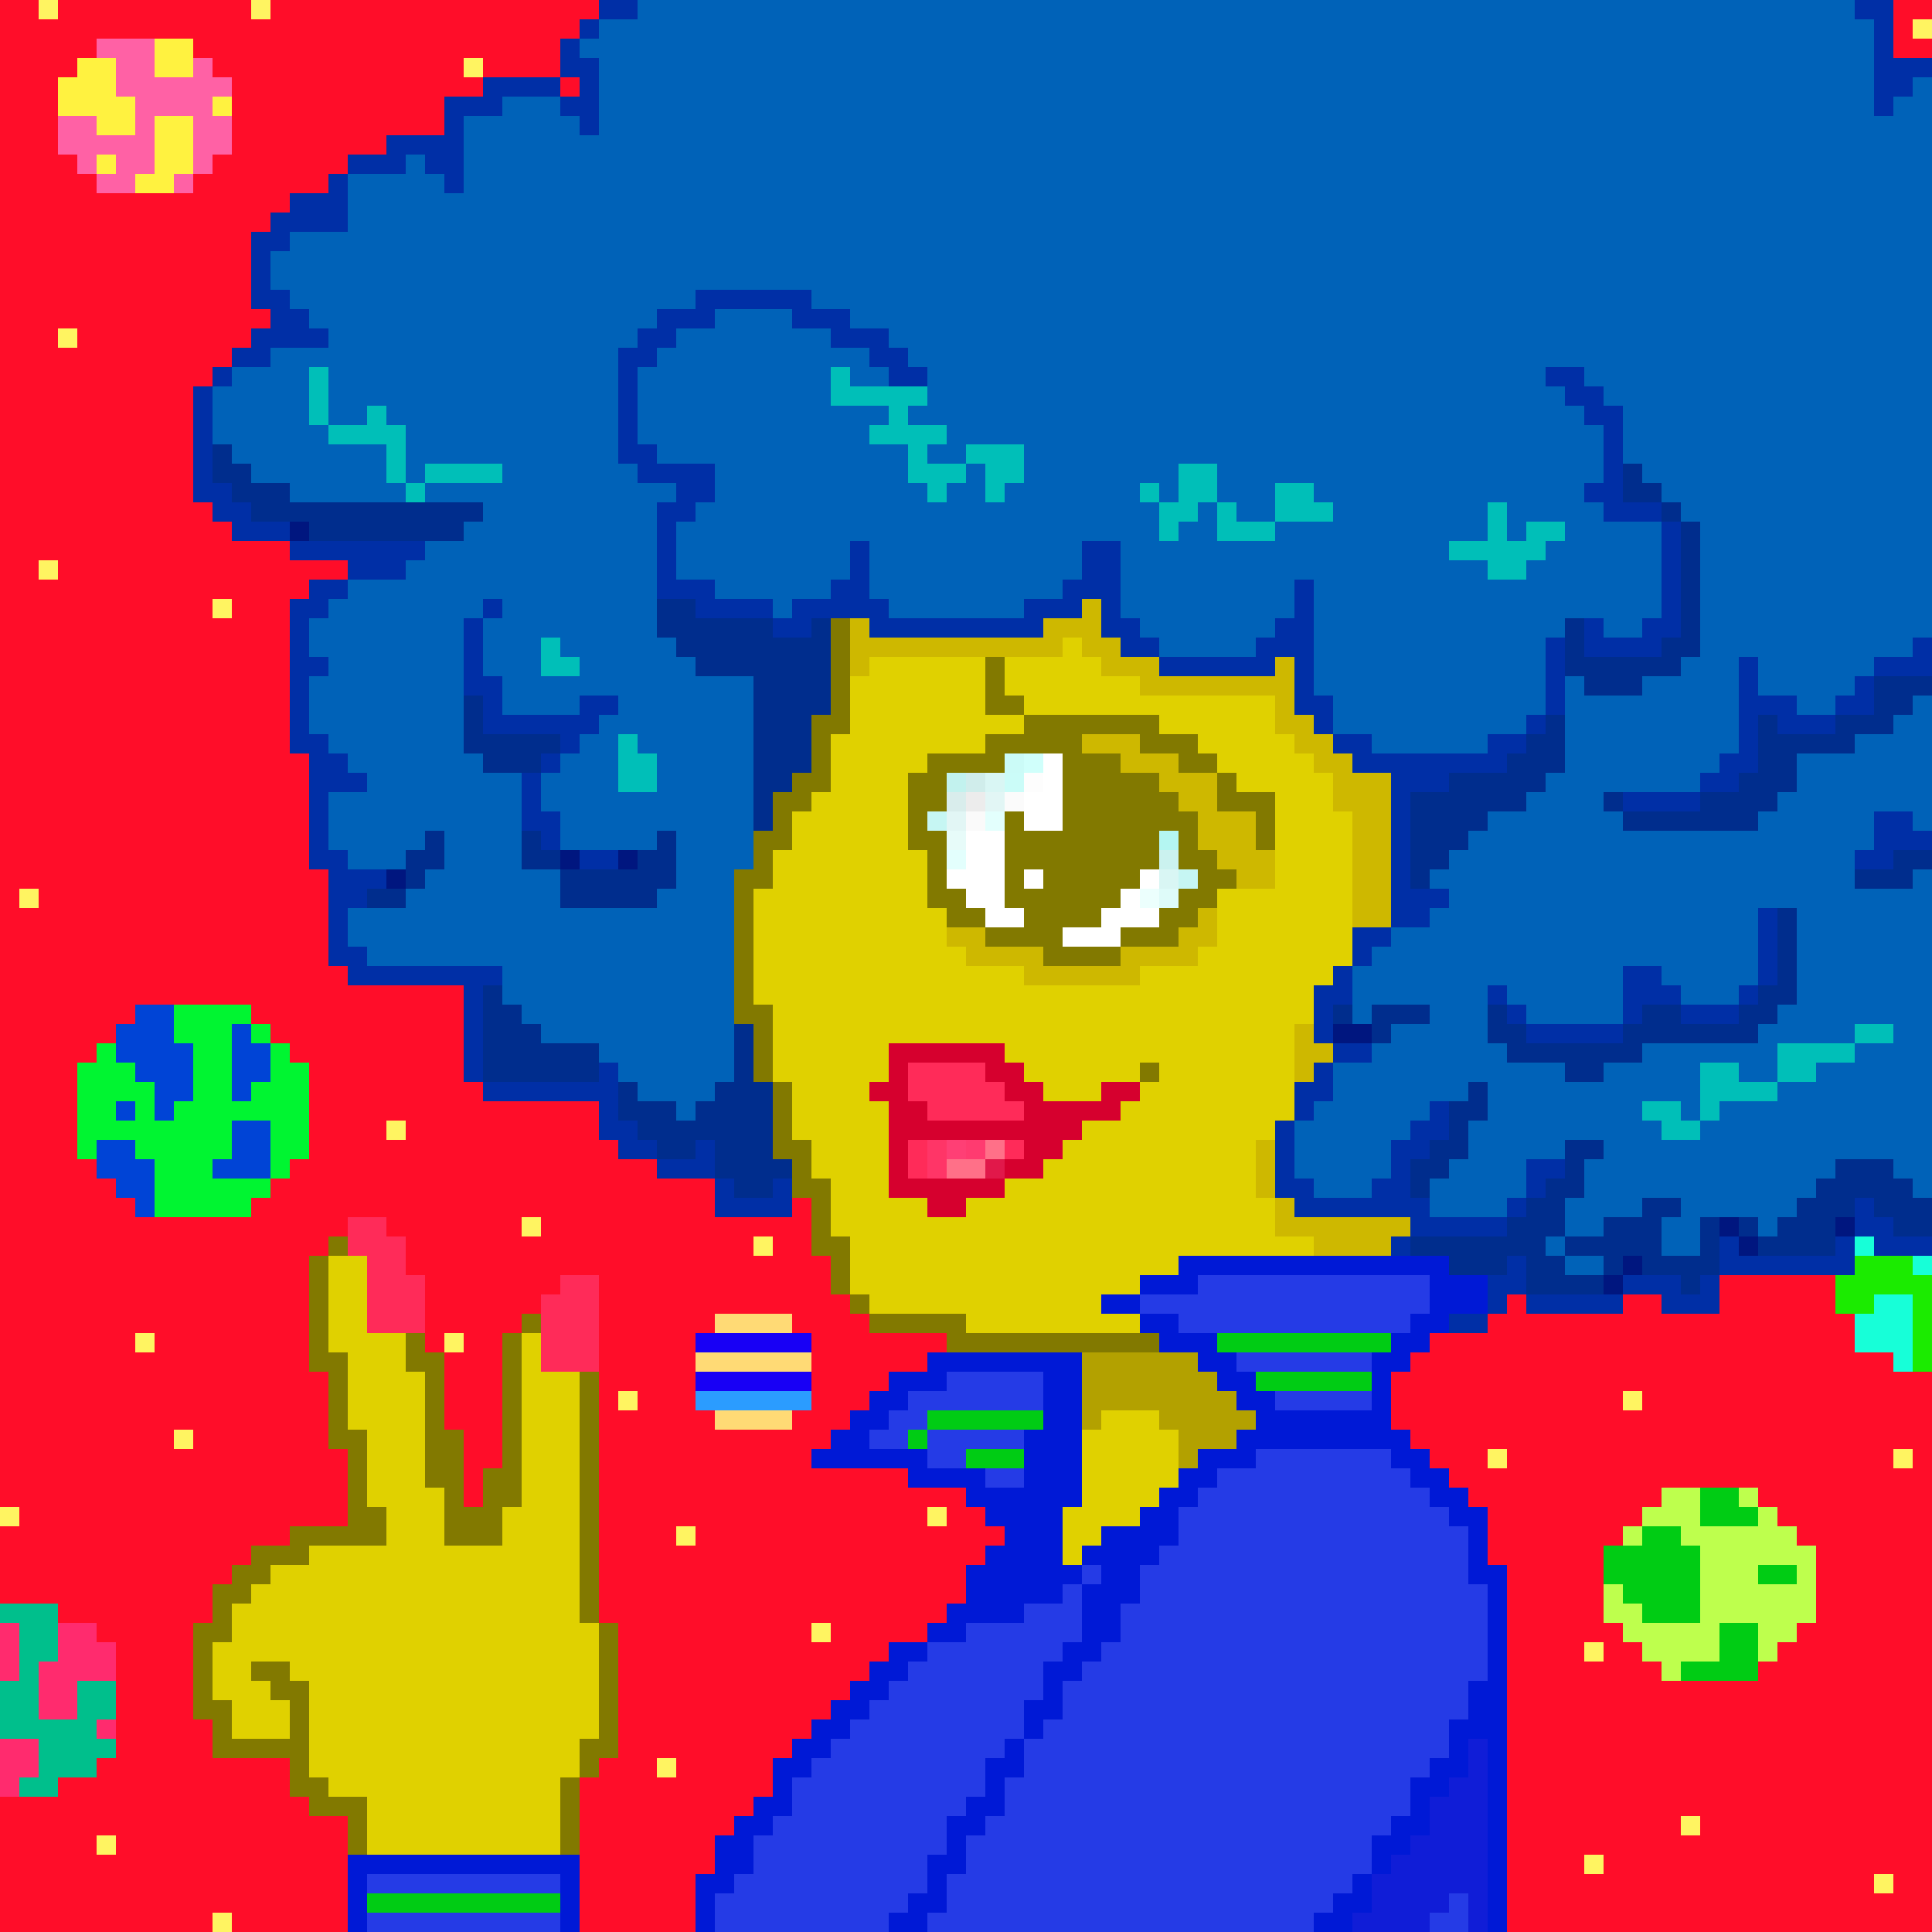 <svg xmlns="http://www.w3.org/2000/svg" viewBox="0 -0.5 100 100" shape-rendering="crispEdges">
<rect x="0" y="-0.5" width="100" height="100" fill="#333333" stroke="none"/>
<path stroke="#ff0d29" d="M0 0h2M3 0h10M14 0h17M98 0h2M0 1h30M98 1h1M0 2h5M10 2h19M98 2h2M0 3h4M11 3h13M25 3h4M0 4h3M12 4h13M29 4h1M0 5h3M12 5h11M0 6h3M12 6h11M0 7h3M12 7h8M0 8h4M11 8h7M0 9h5M10 9h7M0 10h15M0 11h14M0 12h13M0 13h13M0 14h13M0 15h13M0 16h14M0 17h3M4 17h9M0 18h12M0 19h11M0 20h10M0 21h10M0 22h10M0 23h10M0 24h10M0 25h10M0 26h11M0 27h12M0 28h15M0 29h2M3 29h15M0 30h16M0 31h11M12 31h3M0 32h15M0 33h15M0 34h15M0 35h15M0 36h15M0 37h15M0 38h15M0 39h16M0 40h16M0 41h16M0 42h16M0 43h16M0 44h16M0 45h17M0 46h1M2 46h15M0 47h17M0 48h17M0 49h17M0 50h18M0 51h24M0 52h7M13 52h11M0 53h6M14 53h10M0 54h5M15 54h9M0 55h4M16 55h8M0 56h4M16 56h9M0 57h4M16 57h15M0 58h4M16 58h4M21 58h10M0 59h4M16 59h16M0 60h5M15 60h19M0 61h6M14 61h23M0 62h7M13 62h24M41 62h1M0 63h18M20 63h7M28 63h14M0 64h17M21 64h18M40 64h2M0 65h16M21 65h22M0 66h16M22 66h7M31 66h12M89 66h6M0 67h16M22 67h6M31 67h13M78 67h1M84 67h2M89 67h6M0 68h16M22 68h5M31 68h6M41 68h4M77 68h19M0 69h7M8 69h8M22 69h1M24 69h2M31 69h5M42 69h7M74 69h22M0 70h16M23 70h3M31 70h5M42 70h6M73 70h25M0 71h17M23 71h3M31 71h5M42 71h4M72 71h28M0 72h17M23 72h3M31 72h1M33 72h3M42 72h3M72 72h12M85 72h15M0 73h17M23 73h3M31 73h6M41 73h3M72 73h28M0 74h9M10 74h7M24 74h2M31 74h12M73 74h27M0 75h18M24 75h2M31 75h11M74 75h3M78 75h20M99 75h1M0 76h18M24 76h1M31 76h16M75 76h25M0 77h18M24 77h1M31 77h19M76 77h10M91 77h9M1 78h17M31 78h17M49 78h2M77 78h8M92 78h8M0 79h15M31 79h4M36 79h16M77 79h7M93 79h7M0 80h13M31 80h20M77 80h6M94 80h6M0 81h12M31 81h19M78 81h5M94 81h6M0 82h11M31 82h19M78 82h5M94 82h6M3 83h8M31 83h18M78 83h5M94 83h6M5 84h5M32 84h10M43 84h5M78 84h6M93 84h7M6 85h4M32 85h14M78 85h4M83 85h2M92 85h8M6 86h4M32 86h13M78 86h8M91 86h9M6 87h4M32 87h12M78 87h22M6 88h4M32 88h11M78 88h22M6 89h5M32 89h10M78 89h22M6 90h5M32 90h9M78 90h22M5 91h10M31 91h3M35 91h5M78 91h22M3 92h12M30 92h10M78 92h22M0 93h16M30 93h9M78 93h22M0 94h18M30 94h8M78 94h9M88 94h12M0 95h5M6 95h12M30 95h7M78 95h22M0 96h18M30 96h7M78 96h4M83 96h17M0 97h18M30 97h6M78 97h19M98 97h2M0 98h18M30 98h6M78 98h22M0 99h11M12 99h6M30 99h6M78 99h22" />
<path stroke="#fff461" d="M2 0h1M13 0h1M99 1h1M24 3h1M3 17h1M2 29h1M11 31h1M1 46h1M20 58h1M27 63h1M39 64h1M7 69h1M23 69h1M32 72h1M84 72h1M9 74h1M77 75h1M98 75h1M0 78h1M48 78h1M35 79h1M42 84h1M82 85h1M34 91h1M87 94h1M5 95h1M82 96h1M97 97h1M11 99h1" />
<path stroke="#002fa6" d="M31 0h2M96 0h2M30 1h1M97 1h1M29 2h1M97 2h1M29 3h2M97 3h3M25 4h4M30 4h1M97 4h2M23 5h3M29 5h2M97 5h1M23 6h1M30 6h1M20 7h4M18 8h3M22 8h2M17 9h1M23 9h1M15 10h3M14 11h4M13 12h2M13 13h1M13 14h1M13 15h2M36 15h6M14 16h2M34 16h3M41 16h3M13 17h4M33 17h2M43 17h3M12 18h2M32 18h2M45 18h2M11 19h1M32 19h1M46 19h2M80 19h2M10 20h1M32 20h1M81 20h2M10 21h1M32 21h1M82 21h2M10 22h1M32 22h1M83 22h1M10 23h1M32 23h2M83 23h1M10 24h1M33 24h4M83 24h1M10 25h2M35 25h2M82 25h2M11 26h2M34 26h2M83 26h3M12 27h3M34 27h1M86 27h1M15 28h7M34 28h1M44 28h1M56 28h2M86 28h1M18 29h3M34 29h1M44 29h1M56 29h2M86 29h1M16 30h2M34 30h3M43 30h2M55 30h3M67 30h1M86 30h1M15 31h2M25 31h1M36 31h4M41 31h5M53 31h3M57 31h1M67 31h1M86 31h1M15 32h1M24 32h1M40 32h2M45 32h9M57 32h2M66 32h2M82 32h1M85 32h2M15 33h1M24 33h1M58 33h2M65 33h3M80 33h1M82 33h4M99 33h1M15 34h2M24 34h1M60 34h6M67 34h1M80 34h1M90 34h1M97 34h3M15 35h1M24 35h2M67 35h1M80 35h1M90 35h1M96 35h1M15 36h1M25 36h1M30 36h2M67 36h2M80 36h1M90 36h3M95 36h2M15 37h1M25 37h6M68 37h1M79 37h1M90 37h1M92 37h3M15 38h2M29 38h1M69 38h2M77 38h2M90 38h1M16 39h2M28 39h1M70 39h8M89 39h2M16 40h3M27 40h1M72 40h3M88 40h2M16 41h1M27 41h1M72 41h1M84 41h4M16 42h1M27 42h2M72 42h1M97 42h2M16 43h1M28 43h1M72 43h1M97 43h3M16 44h2M30 44h2M72 44h1M96 44h2M17 45h3M72 45h1M17 46h2M72 46h3M17 47h1M72 47h2M91 47h1M17 48h1M70 48h2M91 48h1M17 49h2M70 49h1M91 49h1M18 50h8M69 50h1M84 50h2M91 50h1M24 51h1M68 51h2M77 51h1M84 51h3M90 51h1M24 52h1M68 52h1M78 52h1M84 52h1M87 52h3M24 53h1M68 53h1M79 53h5M24 54h1M69 54h2M24 55h1M31 55h1M68 55h1M25 56h7M67 56h2M31 57h1M67 57h1M74 57h1M31 58h2M66 58h1M73 58h2M32 59h2M36 59h1M66 59h1M72 59h2M34 60h3M66 60h1M72 60h1M79 60h2M37 61h1M40 61h1M66 61h2M71 61h2M79 61h1M37 62h4M67 62h7M78 62h1M96 62h1M73 63h5M96 63h2M72 64h1M89 64h1M95 64h1M97 64h3M78 65h1M89 65h7M77 66h2M84 66h3M88 66h1M77 67h1M79 67h5M86 67h3M75 68h2" />
<path stroke="#0062b8" d="M33 0h63M31 1h66M30 2h67M31 3h66M31 4h66M99 4h1M26 5h3M31 5h66M98 5h2M24 6h6M31 6h69M24 7h76M21 8h1M24 8h76M18 9h5M24 9h76M18 10h82M18 11h82M15 12h85M14 13h86M14 14h86M15 15h21M42 15h58M16 16h18M37 16h4M44 16h56M17 17h16M35 17h8M46 17h54M14 18h18M34 18h11M47 18h53M12 19h4M17 19h15M33 19h10M44 19h2M48 19h32M82 19h18M11 20h5M17 20h15M33 20h10M48 20h33M83 20h17M11 21h5M17 21h2M20 21h12M33 21h13M47 21h35M84 21h16M11 22h6M21 22h11M33 22h12M49 22h34M84 22h16M12 23h8M21 23h11M34 23h13M48 23h2M53 23h30M84 23h16M13 24h7M21 24h1M26 24h7M37 24h10M50 24h1M53 24h8M63 24h20M85 24h15M15 25h6M22 25h13M37 25h11M49 25h2M52 25h7M60 25h1M63 25h3M68 25h14M86 25h14M25 26h9M36 26h24M62 26h1M64 26h2M69 26h8M78 26h5M87 26h13M24 27h10M35 27h25M61 27h2M66 27h11M78 27h1M81 27h5M88 27h12M22 28h12M35 28h9M45 28h11M58 28h17M80 28h6M88 28h12M21 29h13M35 29h9M45 29h11M58 29h19M79 29h7M88 29h12M18 30h16M37 30h6M45 30h10M58 30h9M68 30h18M88 30h12M17 31h8M26 31h8M40 31h1M46 31h7M58 31h9M68 31h18M88 31h12M16 32h8M25 32h9M59 32h7M68 32h13M83 32h2M88 32h12M16 33h8M25 33h3M29 33h6M60 33h5M68 33h12M88 33h11M17 34h7M25 34h3M30 34h6M68 34h12M87 34h3M91 34h6M16 35h8M26 35h13M68 35h12M81 35h1M85 35h5M91 35h5M16 36h8M26 36h4M32 36h7M69 36h11M81 36h9M93 36h2M99 36h1M16 37h8M31 37h8M69 37h10M81 37h9M98 37h2M17 38h7M30 38h2M33 38h6M71 38h6M81 38h9M96 38h4M18 39h7M29 39h3M34 39h5M81 39h8M93 39h7M19 40h8M28 40h4M34 40h5M80 40h8M93 40h7M17 41h10M28 41h11M79 41h4M92 41h8M17 42h10M29 42h10M77 42h7M91 42h6M99 42h1M17 43h5M23 43h4M29 43h5M35 43h4M76 43h21M18 44h3M23 44h4M35 44h4M75 44h21M22 45h7M35 45h3M74 45h22M99 45h1M21 46h8M34 46h4M75 46h25M18 47h20M74 47h17M93 47h7M18 48h20M72 48h19M93 48h7M19 49h19M71 49h20M93 49h7M26 50h12M70 50h14M86 50h5M93 50h7M26 51h12M70 51h7M78 51h6M87 51h3M93 51h7M27 52h11M70 52h1M74 52h3M79 52h5M92 52h8M28 53h10M72 53h5M91 53h5M98 53h2M31 54h7M71 54h7M85 54h7M96 54h4M32 55h6M69 55h12M83 55h5M90 55h2M94 55h6M33 56h4M69 56h7M77 56h11M92 56h8M35 57h1M68 57h6M77 57h8M87 57h1M89 57h11M67 58h6M76 58h10M88 58h12M67 59h5M76 59h5M83 59h17M67 60h5M75 60h4M82 60h13M98 60h2M68 61h3M74 61h5M82 61h12M99 61h1M74 62h4M81 62h4M87 62h6M81 63h2M86 63h2M91 63h1M80 64h1M86 64h2M81 65h2" />
<path stroke="#ff61a5" d="M5 2h3M6 3h2M10 3h1M6 4h6M7 5h4M3 6h2M7 6h1M10 6h2M3 7h5M10 7h2M4 8h1M6 8h2M10 8h1M5 9h2M9 9h1" />
<path stroke="#fff240" d="M8 2h2M4 3h2M8 3h2M3 4h3M3 5h4M11 5h1M5 6h2M8 6h2M8 7h2M5 8h1M8 8h2M7 9h2" />
<path stroke="#00bfb8" d="M16 19h1M43 19h1M16 20h1M43 20h5M16 21h1M19 21h1M46 21h1M17 22h4M45 22h4M20 23h1M47 23h1M50 23h3M20 24h1M22 24h4M47 24h3M51 24h2M61 24h2M21 25h1M48 25h1M51 25h1M59 25h1M61 25h2M66 25h2M60 26h2M63 26h1M66 26h3M77 26h1M60 27h1M63 27h3M77 27h1M79 27h2M75 28h5M77 29h2M28 33h1M28 34h2M32 38h1M32 39h2M32 40h2M96 53h2M92 54h4M88 55h2M92 55h2M88 56h4M85 57h2M88 57h1M86 58h2" />
<path stroke="#002d8d" d="M11 23h1M11 24h2M84 24h1M12 25h3M84 25h2M13 26h12M86 26h1M16 27h8M87 27h1M87 28h1M87 29h1M87 30h1M34 31h2M87 31h1M34 32h6M42 32h1M81 32h1M87 32h1M35 33h8M81 33h1M86 33h2M36 34h7M81 34h6M39 35h4M82 35h3M97 35h3M24 36h1M39 36h4M97 36h2M24 37h1M39 37h3M80 37h1M91 37h1M95 37h3M24 38h5M39 38h3M79 38h2M91 38h5M25 39h3M39 39h3M78 39h3M91 39h2M39 40h2M75 40h5M90 40h3M39 41h1M73 41h6M83 41h1M88 41h4M39 42h1M73 42h4M84 42h7M22 43h1M27 43h1M34 43h1M73 43h3M21 44h2M27 44h2M33 44h2M73 44h2M98 44h2M21 45h1M29 45h6M73 45h1M96 45h3M19 46h2M29 46h5M92 47h1M92 48h1M92 49h1M92 50h1M25 51h1M91 51h2M25 52h2M69 52h1M71 52h3M77 52h1M85 52h2M90 52h2M25 53h3M38 53h1M71 53h1M77 53h2M84 53h7M25 54h6M38 54h1M78 54h7M25 55h6M38 55h1M81 55h2M32 56h1M37 56h3M76 56h1M32 57h3M36 57h4M75 57h2M33 58h7M75 58h1M34 59h2M37 59h3M74 59h2M81 59h2M37 60h4M73 60h2M81 60h1M95 60h3M38 61h2M73 61h1M80 61h2M94 61h5M79 62h2M85 62h2M93 62h3M97 62h3M78 63h3M83 63h3M88 63h1M90 63h1M92 63h3M98 63h2M73 64h7M81 64h5M88 64h1M91 64h4M75 65h3M79 65h2M83 65h1M85 65h4M79 66h4M87 66h1" />
<path stroke="#00167f" d="M15 27h1M29 44h1M32 44h1M20 45h1M69 53h2M89 63h1M95 63h1M90 64h1M84 65h1M83 66h1" />
<path stroke="#ceb800" d="M56 31h1M44 32h1M54 32h3M44 33h11M56 33h2M44 34h1M57 34h3M66 34h1M59 35h8M66 36h1M66 37h2M56 38h3M67 38h2M58 39h3M68 39h2M60 40h3M69 40h3M61 41h2M69 41h3M62 42h3M70 42h2M62 43h3M70 43h2M63 44h3M70 44h2M64 45h2M70 45h2M70 46h2M62 47h1M70 47h2M49 48h2M61 48h2M50 49h4M58 49h4M53 50h6M67 53h1M67 54h2M67 55h1M65 59h1M65 60h1M65 61h1M66 62h1M66 63h7M68 64h4" />
<path stroke="#827900" d="M43 32h1M43 33h1M43 34h1M51 34h1M43 35h1M51 35h1M43 36h1M51 36h2M42 37h2M53 37h7M42 38h1M51 38h5M59 38h3M42 39h1M48 39h4M55 39h3M61 39h2M41 40h2M47 40h2M55 40h5M63 40h1M40 41h2M47 41h2M55 41h6M63 41h3M40 42h1M47 42h1M52 42h1M55 42h7M65 42h1M39 43h2M47 43h2M52 43h8M61 43h1M65 43h1M39 44h1M48 44h1M52 44h8M61 44h2M38 45h2M48 45h1M52 45h1M54 45h5M62 45h2M38 46h1M48 46h2M52 46h6M61 46h2M38 47h1M49 47h2M53 47h4M60 47h2M38 48h1M51 48h4M58 48h3M38 49h1M54 49h4M38 50h1M38 51h1M38 52h2M39 53h1M39 54h1M39 55h1M59 55h1M40 56h1M40 57h1M40 58h1M40 59h2M41 60h1M41 61h2M42 62h1M42 63h1M17 64h1M42 64h2M16 65h1M43 65h1M16 66h1M43 66h1M16 67h1M44 67h1M16 68h1M27 68h1M45 68h5M16 69h1M21 69h1M26 69h1M49 69h11M16 70h2M21 70h2M26 70h1M17 71h1M22 71h1M26 71h1M30 71h1M17 72h1M22 72h1M26 72h1M30 72h1M17 73h1M22 73h1M26 73h1M30 73h1M17 74h2M22 74h2M26 74h1M30 74h1M18 75h1M22 75h2M26 75h1M30 75h1M18 76h1M22 76h2M25 76h2M30 76h1M18 77h1M23 77h1M25 77h2M30 77h1M18 78h2M23 78h3M30 78h1M15 79h5M23 79h3M30 79h1M13 80h3M30 80h1M12 81h2M30 81h1M11 82h2M30 82h1M11 83h1M30 83h1M10 84h2M31 84h1M10 85h1M31 85h1M10 86h1M13 86h2M31 86h1M10 87h1M14 87h2M31 87h1M10 88h2M15 88h1M31 88h1M11 89h1M15 89h1M31 89h1M11 90h5M30 90h2M15 91h1M30 91h1M15 92h2M29 92h1M16 93h3M29 93h1M18 94h1M29 94h1M18 95h1M29 95h1" />
<path stroke="#e0d100" d="M55 33h1M45 34h6M52 34h5M44 35h7M52 35h7M44 36h7M53 36h13M44 37h9M60 37h6M43 38h8M62 38h5M43 39h5M63 39h5M43 40h4M64 40h5M42 41h5M66 41h3M41 42h6M66 42h4M41 43h6M66 43h4M40 44h8M66 44h4M40 45h8M66 45h4M39 46h9M63 46h7M39 47h10M63 47h7M39 48h10M63 48h7M39 49h11M62 49h8M39 50h14M59 50h10M39 51h29M40 52h28M40 53h27M40 54h6M52 54h15M40 55h6M53 55h6M60 55h7M41 56h4M54 56h3M59 56h8M41 57h5M58 57h9M41 58h5M56 58h10M42 59h4M55 59h10M42 60h4M54 60h11M43 61h3M52 61h13M43 62h5M50 62h16M43 63h23M44 64h24M17 65h2M44 65h17M17 66h2M44 66h15M17 67h2M45 67h12M17 68h2M50 68h9M17 69h4M27 69h1M18 70h3M27 70h1M18 71h4M27 71h3M18 72h4M27 72h3M18 73h4M27 73h3M57 73h3M19 74h3M27 74h3M56 74h5M19 75h3M27 75h3M56 75h5M19 76h3M27 76h3M56 76h5M19 77h4M27 77h3M56 77h4M20 78h3M26 78h4M55 78h4M20 79h3M26 79h4M55 79h2M16 80h14M55 80h1M14 81h16M13 82h17M12 83h18M12 84h19M11 85h20M11 86h2M15 86h16M11 87h3M16 87h15M12 88h3M16 88h15M12 89h3M16 89h15M16 90h14M16 91h14M17 92h12M19 93h10M19 94h10M19 95h10" />
<path stroke="#cbfbf7" d="M52 39h1" />
<path stroke="#d0fffb" d="M53 39h1" />
<path stroke="#ffffff" d="M54 39h1M54 40h1M53 41h2M53 42h2M50 43h2M50 44h2M49 45h3M53 45h1M59 45h1M50 46h2M58 46h1M51 47h2M57 47h3M55 48h3" />
<path stroke="#c2f2ee" d="M49 40h1" />
<path stroke="#d0edeb" d="M50 40h1" />
<path stroke="#d9f6f4" d="M51 40h1M60 45h1" />
<path stroke="#cbfcf8" d="M52 40h1" />
<path stroke="#fdfdfd" d="M53 40h1" />
<path stroke="#d9edec" d="M49 41h1" />
<path stroke="#ececec" d="M50 41h1" />
<path stroke="#e2f6f5" d="M51 41h1M49 42h1" />
<path stroke="#fbfbfb" d="M52 41h1" />
<path stroke="#c6f6f3" d="M48 42h1M61 45h1" />
<path stroke="#fafafa" d="M50 42h1" />
<path stroke="#e3fffd" d="M51 42h1M49 44h1" />
<path stroke="#e7fbf9" d="M49 43h1" />
<path stroke="#b4f6f2" d="M60 43h1" />
<path stroke="#cbf2ef" d="M60 44h1" />
<path stroke="#ecfffd" d="M59 46h1" />
<path stroke="#defbf9" d="M60 46h1" />
<path stroke="#0044d6" d="M7 52h2M6 53h3M12 53h1M6 54h4M12 54h2M7 55h3M12 55h2M8 56h2M12 56h1M6 57h1M8 57h1M12 58h2M5 59h2M12 59h2M5 60h3M11 60h3M6 61h2M7 62h1" />
<path stroke="#00f531" d="M9 52h4M9 53h3M13 53h1M5 54h1M10 54h2M14 54h1M4 55h3M10 55h2M14 55h2M4 56h4M10 56h2M13 56h3M4 57h2M7 57h1M9 57h7M4 58h8M14 58h2M4 59h1M7 59h5M14 59h2M8 60h3M14 60h1M8 61h6M8 62h5" />
<path stroke="#d6002e" d="M46 54h6M46 55h1M51 55h2M45 56h2M52 56h2M57 56h2M46 57h2M53 57h5M46 58h10M46 59h1M53 59h2M46 60h1M52 60h2M46 61h6M48 62h2" />
<path stroke="#ff2b59" d="M47 55h4M47 56h5M48 57h5M47 59h1M52 59h1M47 60h1M18 63h2M18 64h3M19 65h2M19 66h3M29 66h2M19 67h3M28 67h3M19 68h3M28 68h3M28 69h3M28 70h3" />
<path stroke="#ff3567" d="M48 59h1M48 60h1" />
<path stroke="#ff3f75" d="M49 59h1" />
<path stroke="#ff3b70" d="M50 59h1" />
<path stroke="#ff7088" d="M51 59h1M49 60h2" />
<path stroke="#e1184a" d="M51 60h1" />
<path stroke="#17ffd8" d="M96 64h1M99 65h1M97 67h2M96 68h3M96 69h3M98 70h1" />
<path stroke="#0019d6" d="M61 65h14M59 66h3M74 66h3M57 67h2M74 67h3M59 68h2M73 68h2M60 69h3M72 69h2M48 70h8M62 70h2M71 70h2M46 71h3M54 71h2M63 71h2M71 71h1M45 72h2M54 72h2M64 72h2M71 72h1M44 73h2M54 73h2M65 73h7M43 74h2M53 74h3M64 74h9M42 75h6M53 75h3M62 75h3M72 75h2M47 76h4M53 76h3M61 76h2M73 76h2M50 77h6M60 77h2M74 77h2M51 78h4M59 78h2M75 78h2M52 79h3M57 79h4M76 79h1M51 80h4M56 80h4M76 80h1M50 81h6M57 81h2M76 81h2M50 82h5M56 82h3M77 82h1M49 83h4M56 83h2M77 83h1M48 84h2M56 84h2M77 84h1M46 85h2M55 85h2M77 85h1M45 86h2M54 86h2M77 86h1M44 87h2M54 87h1M76 87h2M43 88h2M53 88h2M76 88h2M42 89h2M53 89h1M75 89h3M41 90h2M52 90h1M75 90h1M77 90h1M40 91h2M51 91h2M74 91h2M77 91h1M40 92h1M51 92h1M73 92h2M77 92h1M39 93h2M50 93h2M73 93h1M77 93h1M38 94h2M49 94h2M72 94h2M77 94h1M37 95h2M49 95h1M71 95h2M77 95h1M18 96h12M37 96h2M48 96h2M71 96h1M77 96h1M18 97h1M29 97h1M36 97h2M48 97h1M70 97h1M77 97h1M18 98h1M29 98h1M36 98h1M47 98h2M69 98h2M77 98h1M18 99h1M29 99h1M36 99h1M46 99h2M68 99h2M77 99h1" />
<path stroke="#1beb00" d="M96 65h3M95 66h5M95 67h2M99 67h1M99 68h1M99 69h1M99 70h1" />
<path stroke="#253be6" d="M62 66h12M59 67h15M61 68h12M64 70h7M49 71h5M47 72h7M66 72h5M46 73h2M45 74h2M48 74h5M48 75h2M65 75h7M51 76h2M63 76h10M62 77h12M61 78h14M61 79h15M60 80h16M56 81h1M59 81h17M55 82h1M59 82h18M53 83h3M58 83h19M50 84h6M58 84h19M48 85h7M57 85h20M47 86h7M56 86h21M46 87h8M55 87h21M45 88h8M55 88h21M44 89h9M54 89h21M43 90h9M53 90h22M42 91h9M53 91h21M41 92h10M52 92h21M41 93h9M52 93h21M40 94h9M51 94h21M39 95h10M50 95h21M39 96h9M50 96h21M19 97h10M38 97h10M49 97h21M37 98h10M49 98h20M75 98h1M19 99h10M37 99h9M48 99h20M74 99h2" />
<path stroke="#ffda75" d="M37 68h4M36 70h6M37 73h4" />
<path stroke="#1800f5" d="M36 69h6M36 71h6" />
<path stroke="#00cc14" d="M63 69h9M65 71h6M48 73h6M47 74h1M50 75h3M88 77h2M88 78h3M85 79h2M83 80h5M83 81h5M91 81h2M84 82h4M85 83h3M89 84h2M89 85h2M87 86h4M19 98h10" />
<path stroke="#b3a100" d="M56 70h6M56 71h7M56 72h8M56 73h1M60 73h5M61 74h3M61 75h1" />
<path stroke="#2b9cff" d="M36 72h6" />
<path stroke="#beff4d" d="M86 77h2M90 77h1M85 78h3M91 78h1M84 79h1M87 79h6M88 80h6M88 81h3M93 81h1M83 82h1M88 82h6M83 83h2M88 83h6M84 84h5M91 84h2M85 85h4M91 85h1M86 86h1" />
<path stroke="#00bf8c" d="M0 83h3M1 84h2M1 85h2M1 86h1M0 87h2M4 87h2M0 88h2M4 88h2M0 89h5M2 90h4M2 91h3M1 92h2" />
<path stroke="#ff2b6e" d="M0 84h1M3 84h2M0 85h1M3 85h3M0 86h1M2 86h4M2 87h2M2 88h2M5 89h1M0 90h2M0 91h2M0 92h1" />
<path stroke="#101dd7" d="M76 90h1M76 91h1M75 92h2M74 93h3M74 94h3M73 95h4M72 96h5M71 97h6M71 98h4M76 98h1M70 99h4M76 99h1" />
</svg>
